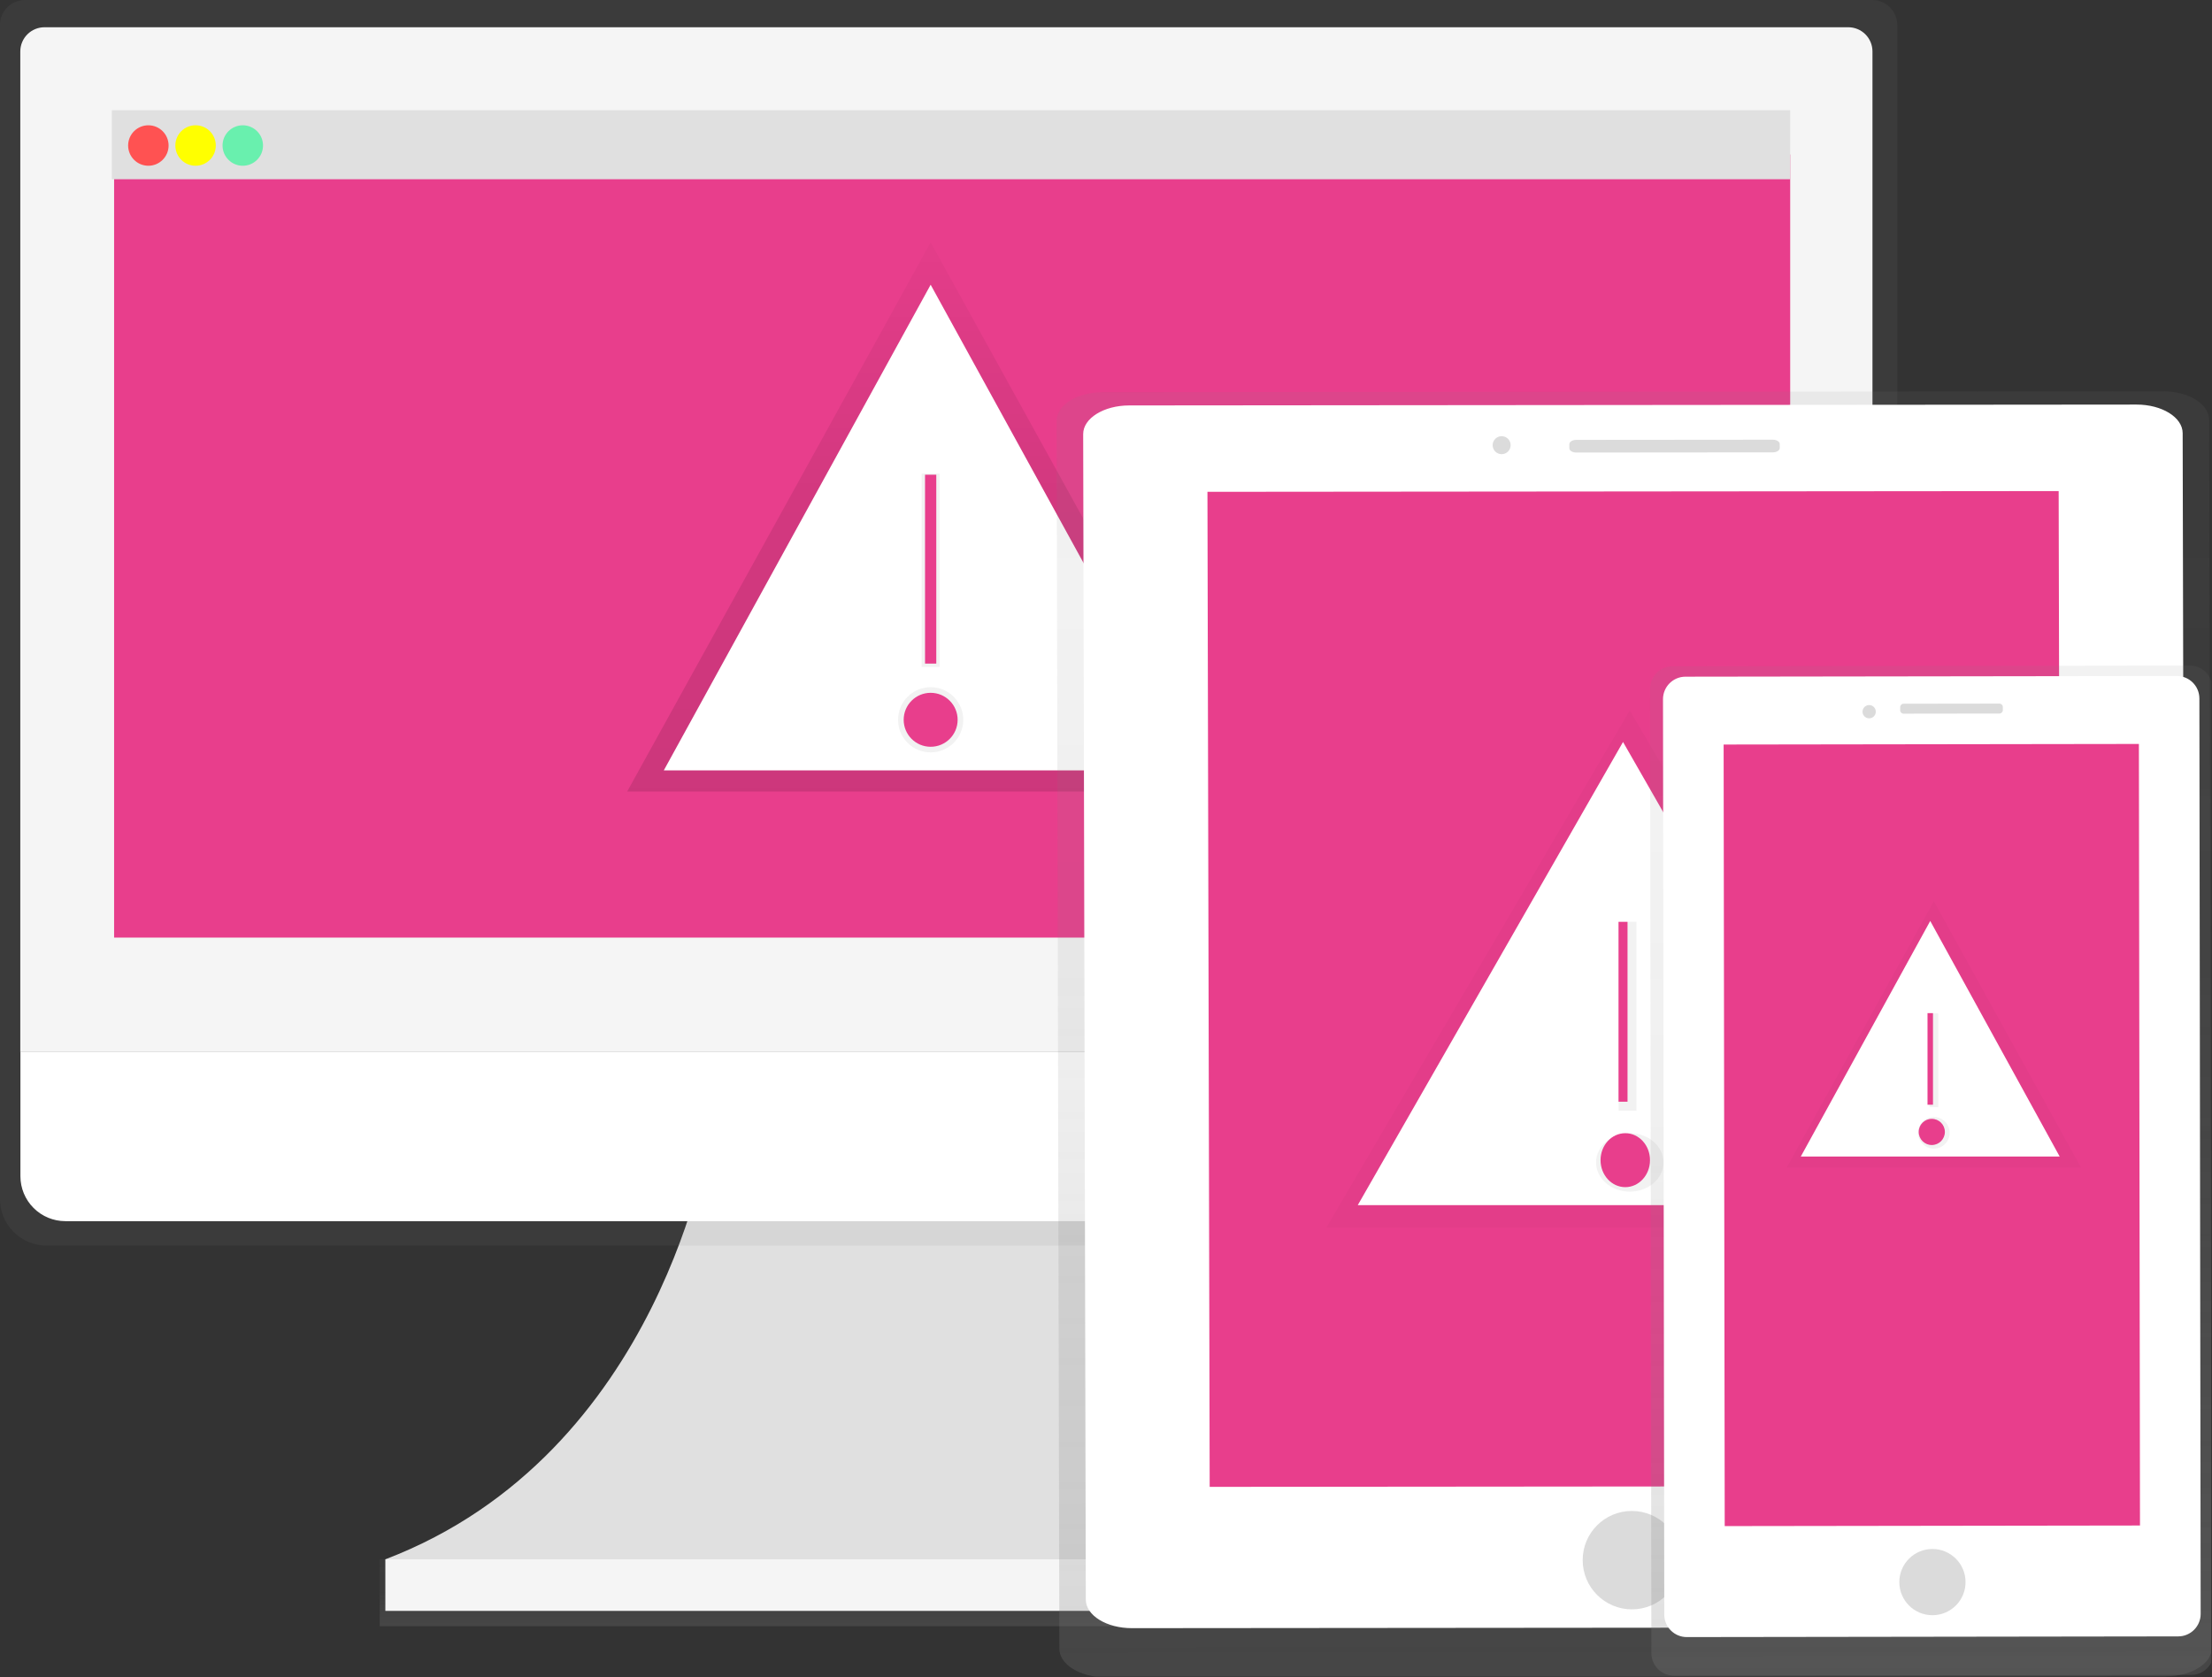 <svg width="492" height="373" viewBox="0 0 492 373" fill="none" xmlns="http://www.w3.org/2000/svg">
<rect x="0" y="0" width="492" height="373" fill="#333333" stroke="none"/>
<g clip-path="url(#clip0)">
<path d="M263.235 252.765C263.235 252.765 273.68 323.265 335.29 346.765H85.71C147.32 323.265 157.765 252.765 157.765 252.765H263.235Z" fill="#E0E0E0"/>
<path d="M336.39 346.75H84.455V361.64H336.39V346.75Z" fill="url(#paint0_linear)"/>
<path d="M335.29 346.75H85.71V358.235H335.29V346.75Z" fill="#F5F5F5"/>
<path d="M416.49 0H5.49C4.017 0.016 2.611 0.615 1.58 1.667C0.549 2.719 -0.023 4.137 -0.01 5.61V266.545C-0.022 267.905 0.233 269.255 0.742 270.517C1.251 271.779 2.004 272.928 2.957 273.899C3.91 274.869 5.046 275.643 6.298 276.175C7.55 276.707 8.895 276.988 10.255 277H411.73C413.091 276.988 414.435 276.707 415.688 276.175C416.94 275.643 418.075 274.869 419.028 273.899C419.981 272.928 420.734 271.779 421.243 270.517C421.752 269.255 422.008 267.905 421.995 266.545V5.61C422.009 4.136 421.436 2.717 420.404 1.666C419.372 0.614 417.964 0.015 416.49 0V0Z" fill="url(#paint1_linear)"/>
<path d="M416.48 233.97H4.515V11.425C4.516 10.719 4.657 10.02 4.929 9.368C5.2 8.716 5.598 8.124 6.098 7.626C6.599 7.127 7.193 6.733 7.846 6.464C8.499 6.195 9.199 6.058 9.905 6.06H411.1C412.525 6.059 413.892 6.623 414.901 7.629C415.909 8.635 416.478 10 416.48 11.425V233.97Z" fill="#F5F5F5"/>
<path d="M406.455 271.565H14.54C11.888 271.565 9.344 270.511 7.469 268.636C5.594 266.761 4.54 264.217 4.54 261.565V233.97H416.48V261.54C416.483 262.857 416.226 264.163 415.724 265.38C415.221 266.598 414.483 267.705 413.551 268.636C412.62 269.568 411.513 270.306 410.295 270.809C409.078 271.311 407.772 271.568 406.455 271.565V271.565Z" fill="white"/>
<path d="M398.18 34.36H25.38V208.505H398.18V34.36Z" fill="#E83E8C"/>
<path d="M398.18 24.52H24.88V39.86H398.18V24.52Z" fill="#E0E0E0"/>
<path d="M33 36.86C35.485 36.86 37.5 34.845 37.5 32.36C37.5 29.875 35.485 27.86 33 27.86C30.515 27.86 28.5 29.875 28.5 32.36C28.5 34.845 30.515 36.86 33 36.86Z" fill="#FF5252"/>
<path d="M43.5 36.86C45.985 36.86 48 34.845 48 32.36C48 29.875 45.985 27.86 43.5 27.86C41.015 27.86 39 29.875 39 32.36C39 34.845 41.015 36.86 43.5 36.86Z" fill="#FFFF00"/>
<path d="M54 36.86C56.485 36.86 58.5 34.845 58.5 32.36C58.5 29.875 56.485 27.86 54 27.86C51.515 27.86 49.5 29.875 49.5 32.36C49.5 34.845 51.515 36.86 54 36.86Z" fill="#69F0AE"/>
<path d="M207 53.915L139.5 176.025H274.5L207 53.915Z" fill="url(#paint2_linear)"/>
<path d="M207 63.32L147.645 171.32H266.355L207 63.32Z" fill="white"/>
<path d="M207 167.32C211.004 167.32 214.25 164.074 214.25 160.07C214.25 156.066 211.004 152.82 207 152.82C202.996 152.82 199.75 156.066 199.75 160.07C199.75 164.074 202.996 167.32 207 167.32Z" fill="url(#paint3_linear)"/>
<path d="M207 166.07C210.314 166.07 213 163.384 213 160.07C213 156.756 210.314 154.07 207 154.07C203.686 154.07 201 156.756 201 160.07C201 163.384 203.686 166.07 207 166.07Z" fill="#E83E8C"/>
<path d="M209 105.32H205V148.32H209V105.32Z" fill="url(#paint4_linear)"/>
<path d="M208.25 105.57H205.75V147.57H208.25V105.57Z" fill="#E83E8C"/>
<path d="M414.745 159.745C415.56 159.745 416.22 159.085 416.22 158.27C416.22 157.455 415.56 156.795 414.745 156.795C413.93 156.795 413.27 157.455 413.27 158.27C413.27 159.085 413.93 159.745 414.745 159.745Z" fill="#DBDBDB"/>
<path d="M481.109 87.009L245.249 87.214C239.589 87.219 235.006 90.073 235.014 93.589L235.626 366.635C235.634 370.151 240.229 372.997 245.889 372.992L481.749 372.787C487.409 372.782 491.991 369.928 491.983 366.412L491.372 93.366C491.364 89.85 486.769 87.004 481.109 87.009Z" fill="url(#paint5_linear)"/>
<path d="M475.212 89.969L251.159 90.163C245.499 90.168 240.917 93.022 240.924 96.538L241.507 355.719C241.515 359.235 246.11 362.081 251.77 362.076L475.823 361.882C481.484 361.877 486.066 359.023 486.058 355.507L485.475 96.326C485.467 92.81 480.872 89.964 475.212 89.969Z" fill="white"/>
<path d="M457.894 109.208L268.564 109.373L269.062 330.652L458.391 330.488L457.894 109.208Z" fill="#E83E8C"/>
<path d="M362.989 357.894C369.031 357.889 373.918 352.986 373.905 346.943C373.891 340.9 368.982 336.005 362.94 336.011C356.898 336.016 352.011 340.919 352.025 346.962C352.038 353.005 356.947 357.9 362.989 357.894Z" fill="#DBDBDB"/>
<path d="M334 101.001C335.105 101.001 336 100.106 336 99.001C336 97.896 335.105 97.001 334 97.001C332.895 97.001 332 97.896 332 99.001C332 100.106 332.895 101.001 334 101.001Z" fill="#DBDBDB"/>
<path d="M394.315 97.784L350.593 97.822C349.743 97.823 349.056 98.251 349.057 98.778L349.059 99.682C349.061 100.209 349.75 100.636 350.599 100.636L394.321 100.598C395.17 100.597 395.857 100.169 395.856 99.641L395.854 98.737C395.853 98.21 395.164 97.783 394.315 97.784Z" fill="#DBDBDB"/>
<path d="M362.5 158.001L295 273.001H430L362.5 158.001Z" fill="url(#paint6_linear)"/>
<path d="M361 165.001L302 268.001H420L361 165.001Z" fill="white"/>
<path d="M362.5 265.001C366.642 265.001 370 262.091 370 258.501C370 254.911 366.642 252.001 362.5 252.001C358.358 252.001 355 254.911 355 258.501C355 262.091 358.358 265.001 362.5 265.001Z" fill="url(#paint7_linear)"/>
<path d="M361.5 264.001C364.538 264.001 367 261.315 367 258.001C367 254.687 364.538 252.001 361.5 252.001C358.462 252.001 356 254.687 356 258.001C356 261.315 358.462 264.001 361.5 264.001Z" fill="#E83E8C"/>
<path d="M364 205.001H360V247.001H364V205.001Z" fill="url(#paint8_linear)"/>
<path d="M362 205.001H360V245.001H362V205.001Z" fill="#E83E8C"/>
<path d="M487.065 148.007L372 148.168C369.239 148.171 367.003 150.413 367.007 153.175L367.306 367.639C367.31 370.401 369.552 372.636 372.313 372.632L487.378 372.472C490.14 372.468 492.375 370.226 492.371 367.465L492.072 153C492.068 150.239 489.826 148.003 487.065 148.007Z" fill="url(#paint9_linear)"/>
<path d="M484.188 150.331L374.883 150.483C372.122 150.487 369.886 152.729 369.89 155.49L370.175 359.065C370.178 361.827 372.42 364.062 375.182 364.058L484.486 363.906C487.248 363.902 489.483 361.66 489.479 358.899L489.195 155.324C489.191 152.562 486.95 150.327 484.188 150.331Z" fill="white"/>
<path d="M475.739 165.443L383.375 165.572L383.617 339.377L475.982 339.248L475.739 165.443Z" fill="#E83E8C"/>
<path d="M429.829 359.197C433.897 359.191 437.19 355.889 437.184 351.821C437.178 347.754 433.876 344.461 429.809 344.467C425.741 344.472 422.448 347.774 422.454 351.842C422.46 355.91 425.762 359.202 429.829 359.197Z" fill="#DBDBDB"/>
<path d="M415.745 159.745C416.56 159.745 417.22 159.085 417.22 158.27C417.22 157.455 416.56 156.795 415.745 156.795C414.93 156.795 414.27 157.455 414.27 158.27C414.27 159.085 414.93 159.745 415.745 159.745Z" fill="#DBDBDB"/>
<path d="M444.722 156.47L423.392 156.499C422.978 156.5 422.643 156.836 422.643 157.25L422.644 157.96C422.645 158.375 422.981 158.71 423.395 158.709L444.725 158.68C445.139 158.679 445.475 158.343 445.474 157.929L445.473 157.219C445.473 156.804 445.136 156.469 444.722 156.47Z" fill="#DBDBDB"/>
<path d="M430.135 200.425L397.395 259.655H462.875L430.135 200.425Z" fill="url(#paint10_linear)"/>
<path d="M429.33 204.807L400.54 257.192H458.12L429.33 204.807Z" fill="white"/>
<path d="M430.135 255.43C432.076 255.43 433.65 253.856 433.65 251.915C433.65 249.974 432.076 248.4 430.135 248.4C428.194 248.4 426.62 249.974 426.62 251.915C426.62 253.856 428.194 255.43 430.135 255.43Z" fill="url(#paint11_linear)"/>
<path d="M429.675 254.632C431.282 254.632 432.585 253.329 432.585 251.722C432.585 250.115 431.282 248.812 429.675 248.812C428.068 248.812 426.765 250.115 426.765 251.722C426.765 253.329 428.068 254.632 429.675 254.632Z" fill="#E83E8C"/>
<path d="M431.105 225.36H429.165V246.215H431.105V225.36Z" fill="url(#paint12_linear)"/>
<path d="M429.939 225.302H428.724V245.672H429.939V225.302Z" fill="#E83E8C"/>
</g>
<defs>
<linearGradient id="paint0_linear" x1="210.425" y1="361.64" x2="210.425" y2="346.75" gradientUnits="userSpaceOnUse">
<stop stop-color="#808080" stop-opacity="0.25"/>
<stop offset="0.54" stop-color="#808080" stop-opacity="0.12"/>
<stop offset="1" stop-color="#808080" stop-opacity="0.1"/>
</linearGradient>
<linearGradient id="paint1_linear" x1="223743" y1="174829" x2="223743" y2="21370.6" gradientUnits="userSpaceOnUse">
<stop stop-color="#808080" stop-opacity="0.25"/>
<stop offset="0.54" stop-color="#808080" stop-opacity="0.12"/>
<stop offset="1" stop-color="#808080" stop-opacity="0.1"/>
</linearGradient>
<linearGradient id="paint2_linear" x1="207" y1="176.025" x2="207" y2="53.915" gradientUnits="userSpaceOnUse">
<stop stop-opacity="0.12"/>
<stop offset="0.55" stop-opacity="0.09"/>
<stop offset="1" stop-opacity="0.02"/>
</linearGradient>
<linearGradient id="paint3_linear" x1="6202.75" y1="5005.1" x2="6202.75" y2="4584.6" gradientUnits="userSpaceOnUse">
<stop stop-color="#808080" stop-opacity="0.25"/>
<stop offset="0.54" stop-color="#808080" stop-opacity="0.12"/>
<stop offset="1" stop-color="#808080" stop-opacity="0.1"/>
</linearGradient>
<linearGradient id="paint4_linear" x1="1861" y1="12860.8" x2="1861" y2="9162.84" gradientUnits="userSpaceOnUse">
<stop stop-color="#808080" stop-opacity="0.25"/>
<stop offset="0.54" stop-color="#808080" stop-opacity="0.12"/>
<stop offset="1" stop-color="#808080" stop-opacity="0.1"/>
</linearGradient>
<linearGradient id="paint5_linear" x1="363.828" y1="374.857" x2="363.579" y2="88.026" gradientUnits="userSpaceOnUse">
<stop offset="0.01" stop-color="#808080" stop-opacity="0.25"/>
<stop offset="0.54" stop-color="#808080" stop-opacity="0.12"/>
<stop offset="1" stop-color="#808080" stop-opacity="0.1"/>
</linearGradient>
<linearGradient id="paint6_linear" x1="116161" y1="59878.6" x2="116161" y2="46255.7" gradientUnits="userSpaceOnUse">
<stop stop-opacity="0.12"/>
<stop offset="0.55" stop-opacity="0.09"/>
<stop offset="1" stop-opacity="0.02"/>
</linearGradient>
<linearGradient id="paint7_linear" x1="13229" y1="6893.18" x2="13229" y2="6710.4" gradientUnits="userSpaceOnUse">
<stop stop-color="#808080" stop-opacity="0.25"/>
<stop offset="0.54" stop-color="#808080" stop-opacity="0.12"/>
<stop offset="1" stop-color="#808080" stop-opacity="0.1"/>
</linearGradient>
<linearGradient id="paint8_linear" x1="3793.08" y1="20887.1" x2="3793.08" y2="19135.2" gradientUnits="userSpaceOnUse">
<stop stop-color="#808080" stop-opacity="0.25"/>
<stop offset="0.54" stop-color="#808080" stop-opacity="0.12"/>
<stop offset="1" stop-color="#808080" stop-opacity="0.1"/>
</linearGradient>
<linearGradient id="paint9_linear" x1="429.851" y1="374.098" x2="429.536" y2="148.806" gradientUnits="userSpaceOnUse">
<stop offset="0.01" stop-color="#808080" stop-opacity="0.25"/>
<stop offset="0.54" stop-color="#808080" stop-opacity="0.12"/>
<stop offset="1" stop-color="#808080" stop-opacity="0.1"/>
</linearGradient>
<linearGradient id="paint10_linear" x1="56596.9" y1="30959.1" x2="56596.9" y2="23942.8" gradientUnits="userSpaceOnUse">
<stop stop-opacity="0.12"/>
<stop offset="0.55" stop-opacity="0.09"/>
<stop offset="1" stop-opacity="0.02"/>
</linearGradient>
<linearGradient id="paint11_linear" x1="6460.26" y1="3839.75" x2="6460.26" y2="3740.91" gradientUnits="userSpaceOnUse">
<stop stop-color="#808080" stop-opacity="0.25"/>
<stop offset="0.54" stop-color="#808080" stop-opacity="0.12"/>
<stop offset="1" stop-color="#808080" stop-opacity="0.1"/>
</linearGradient>
<linearGradient id="paint12_linear" x1="2094.21" y1="10495" x2="2094.21" y2="9625.12" gradientUnits="userSpaceOnUse">
<stop stop-color="#808080" stop-opacity="0.25"/>
<stop offset="0.54" stop-color="#808080" stop-opacity="0.12"/>
<stop offset="1" stop-color="#808080" stop-opacity="0.1"/>
</linearGradient>
<clipPath id="clip0">
<rect width="491.815" height="372.85" fill="white"/>
</clipPath>
</defs>
</svg>
